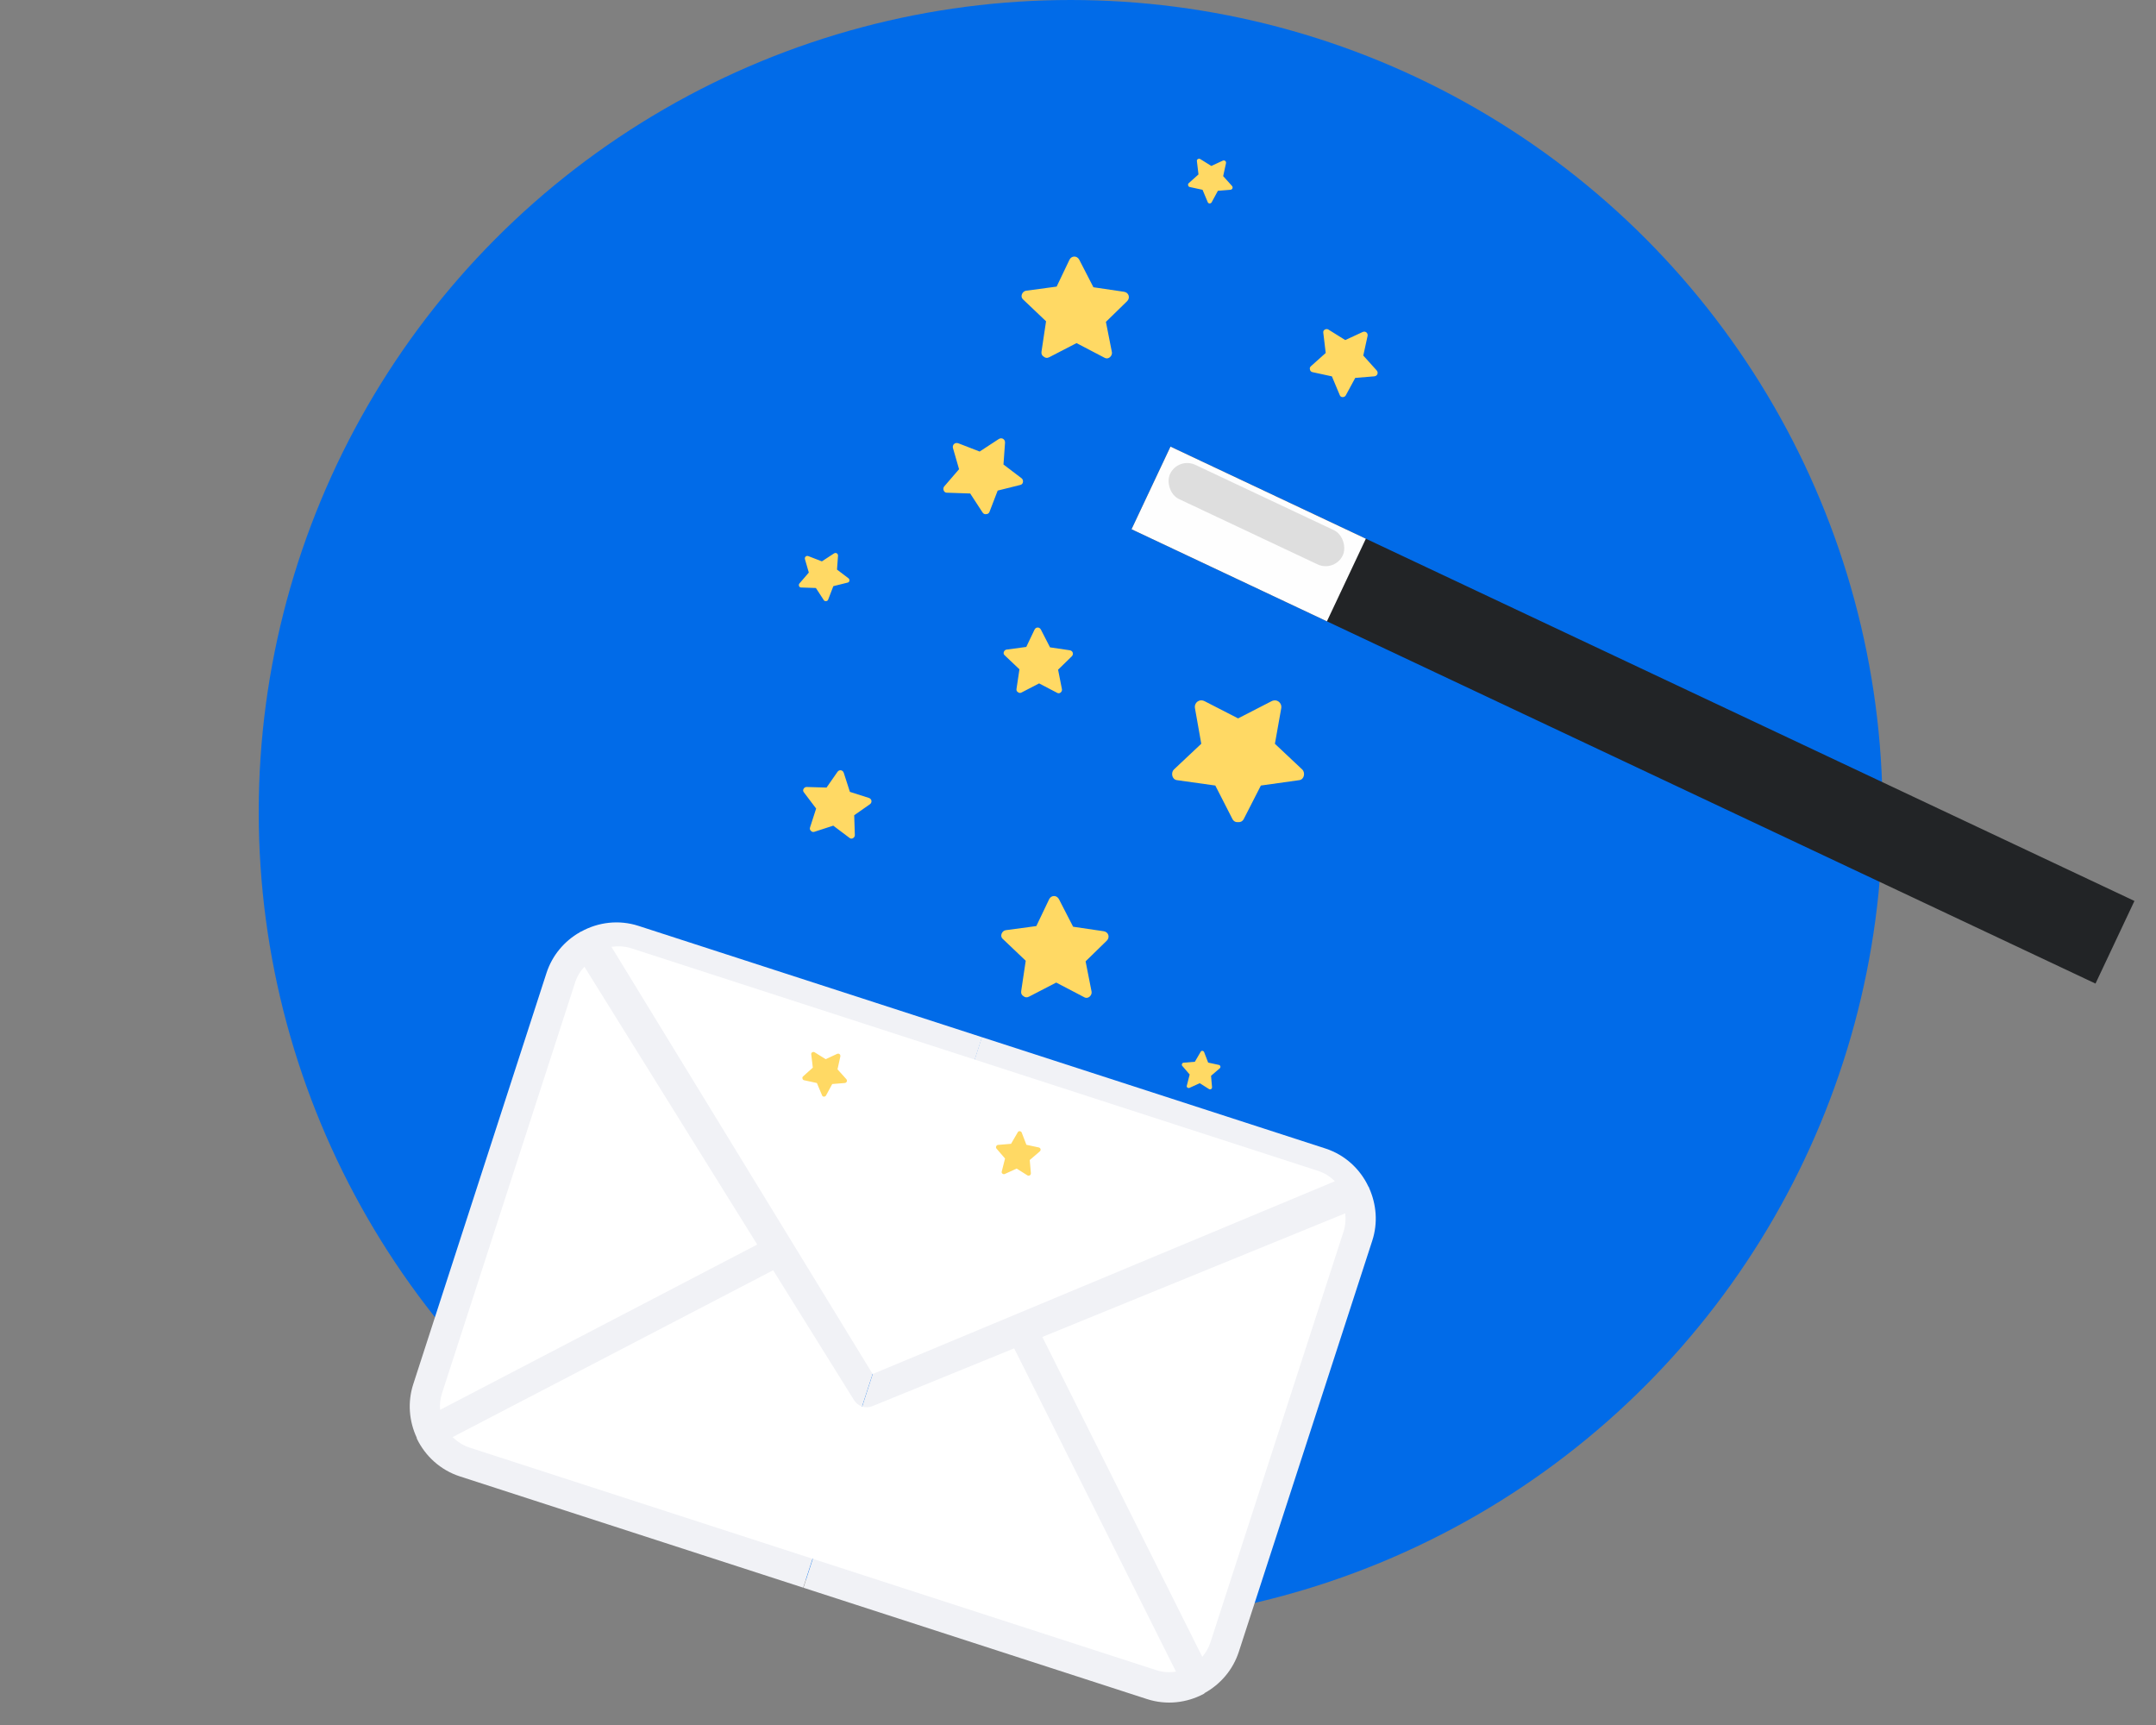 <svg width="200" height="160" viewBox="0 0 200 160" fill="none" xmlns="http://www.w3.org/2000/svg">
<rect x="0" y="0" width="200" height="160" fill="#808080" stroke="none"/>
<circle cx="99.318" cy="75.318" r="75.318" fill="#016BE8"/>
<rect x="108.578" y="41.425" width="98.854" height="8.473" transform="rotate(25.233 108.578 41.425)" fill="#222426"/>
<rect x="108.578" y="41.425" width="20.037" height="8.473" transform="rotate(25.233 108.578 41.425)" fill="#FEFEFE"/>
<rect x="109.29" y="42.366" width="17.714" height="3.515" rx="1.757" transform="rotate(25.233 109.29 42.366)" fill="#DEDEDE"/>
<path d="M91.099 96.206L59.228 85.878C57.399 85.286 55.481 85.537 53.914 86.406C53.886 86.42 53.866 86.413 53.838 86.428C53.811 86.442 53.804 86.462 53.776 86.476C52.367 87.282 51.232 88.591 50.693 90.253L38.339 128.377C37.786 130.081 37.953 131.834 38.656 133.347C38.67 133.375 38.657 133.417 38.671 133.444C38.671 133.444 38.692 133.451 38.685 133.472C39.458 135.054 40.85 136.354 42.658 136.94L74.508 147.261L91.099 96.206V96.206Z" fill="#F1F2F6"/>
<path d="M127.298 115.076C127.837 113.414 127.678 111.709 127.016 110.209C127.002 110.182 127.009 110.161 126.995 110.133C126.981 110.106 126.96 110.099 126.946 110.072C126.186 108.448 124.78 107.12 122.952 106.527L91.081 96.199L74.531 147.268L106.403 157.596C108.21 158.182 110.101 157.945 111.655 157.117C111.655 157.117 111.675 157.124 111.682 157.103C111.71 157.089 111.716 157.068 111.751 157.033C113.208 156.22 114.371 154.898 114.923 153.194L127.298 115.076V115.076Z" fill="#F1F2F6"/>
<path d="M96.693 124.007L124.79 112.541C124.843 113.087 124.82 113.653 124.639 114.214L112.284 152.339C112.122 152.838 111.864 153.282 111.528 153.678L96.693 124.007ZM40.826 130.767C40.781 130.27 40.832 129.758 41 129.239L53.355 91.114C53.536 90.553 53.829 90.074 54.213 89.67L70.245 115.436L40.826 130.767ZM43.549 134.266C42.947 134.071 42.419 133.716 41.98 133.299L71.722 117.82L79.227 129.872C79.409 130.16 79.666 130.359 79.978 130.46C80.289 130.561 80.614 130.551 80.931 130.424L94.078 125.065L109.088 155.045C108.481 155.147 107.873 155.111 107.25 154.909L43.549 134.266Z" fill="white"/>
<path d="M58.555 87.955C57.953 87.76 57.317 87.738 56.717 87.819L80.953 127.447L123.825 109.566C123.393 109.127 122.879 108.8 122.256 108.598L58.555 87.955Z" fill="white"/>
<path d="M116.964 72.862C116.437 73.894 115.909 74.925 115.382 75.957C115.261 76.193 115.054 76.277 114.851 76.256C114.647 76.277 114.441 76.193 114.32 75.957L112.738 72.861C111.55 72.695 110.361 72.528 109.173 72.361C108.702 72.295 108.601 71.654 108.901 71.37C109.747 70.576 110.59 69.779 111.435 68.986C111.24 67.887 111.045 66.788 110.85 65.69C110.759 65.18 111.246 64.785 111.753 65.042C112.786 65.566 113.817 66.095 114.851 66.633C115.883 66.095 116.916 65.566 117.948 65.042C118.456 64.785 118.943 65.192 118.852 65.701C118.655 66.799 118.463 67.893 118.266 68.989C119.111 69.784 119.956 70.577 120.799 71.372C121.101 71.656 120.998 72.296 120.528 72.362C119.342 72.529 118.151 72.695 116.964 72.862Z" fill="#FFD964"/>
<path d="M96.393 63.388C95.846 63.671 95.299 63.954 94.753 64.237C94.627 64.301 94.512 64.273 94.431 64.201C94.336 64.147 94.273 64.048 94.294 63.908L94.567 62.081C94.105 61.643 93.643 61.203 93.181 60.764C92.998 60.59 93.153 60.281 93.37 60.251C93.981 60.169 94.592 60.086 95.202 60.005C95.458 59.469 95.713 58.934 95.968 58.399C96.087 58.151 96.419 58.131 96.559 58.399C96.843 58.944 97.125 59.492 97.405 60.044C98.018 60.131 98.627 60.221 99.235 60.314C99.534 60.359 99.619 60.686 99.422 60.878C98.998 61.291 98.576 61.705 98.153 62.117C98.272 62.722 98.392 63.326 98.511 63.93C98.553 64.146 98.311 64.391 98.087 64.274C97.523 63.98 96.957 63.683 96.393 63.388Z" fill="#FFD964"/>
<path d="M123.552 34.909C122.95 34.778 122.349 34.647 121.748 34.517C121.61 34.486 121.538 34.391 121.522 34.284C121.483 34.182 121.498 34.065 121.603 33.971L122.979 32.738C122.903 32.106 122.827 31.472 122.752 30.84C122.722 30.588 123.037 30.449 123.224 30.565C123.747 30.892 124.27 31.217 124.792 31.543C125.331 31.294 125.868 31.045 126.406 30.795C126.655 30.68 126.925 30.876 126.861 31.171C126.732 31.773 126.6 32.375 126.464 32.978C126.881 33.436 127.293 33.894 127.702 34.353C127.903 34.579 127.76 34.884 127.486 34.907C126.895 34.955 126.308 35.004 125.718 35.052C125.424 35.594 125.131 36.136 124.838 36.677C124.733 36.87 124.39 36.904 124.292 36.672C124.045 36.085 123.799 35.496 123.552 34.909Z" fill="#FFD964"/>
<path d="M111.553 17.604C111.158 17.518 110.763 17.432 110.368 17.347C110.277 17.327 110.231 17.264 110.22 17.194C110.195 17.127 110.204 17.05 110.273 16.988L111.177 16.178C111.127 15.763 111.077 15.347 111.028 14.931C111.008 14.766 111.215 14.675 111.338 14.751C111.681 14.965 112.025 15.179 112.368 15.393C112.722 15.229 113.075 15.066 113.428 14.902C113.592 14.826 113.769 14.955 113.727 15.149C113.643 15.544 113.556 15.94 113.467 16.336C113.74 16.637 114.011 16.938 114.279 17.239C114.412 17.388 114.318 17.588 114.138 17.603C113.75 17.634 113.364 17.667 112.976 17.698C112.783 18.055 112.591 18.41 112.398 18.766C112.329 18.893 112.104 18.915 112.04 18.763C111.878 18.377 111.715 17.99 111.553 17.604Z" fill="#FFD964"/>
<path d="M75.778 100.454C75.383 100.368 74.988 100.282 74.593 100.196C74.502 100.176 74.455 100.114 74.444 100.043C74.419 99.976 74.429 99.899 74.498 99.838L75.401 99.028C75.352 98.612 75.302 98.196 75.252 97.78C75.233 97.615 75.44 97.524 75.563 97.6C75.906 97.815 76.25 98.028 76.593 98.243C76.946 98.079 77.3 97.915 77.653 97.751C77.817 97.675 77.993 97.804 77.952 97.999C77.867 98.394 77.781 98.789 77.691 99.186C77.965 99.486 78.235 99.787 78.504 100.089C78.636 100.237 78.542 100.438 78.362 100.453C77.974 100.484 77.588 100.516 77.201 100.548C77.008 100.904 76.816 101.26 76.623 101.615C76.554 101.742 76.328 101.764 76.264 101.612C76.102 101.226 75.94 100.839 75.778 100.454Z" fill="#FFD964"/>
<path d="M93.232 107.457C92.968 107.151 92.705 106.844 92.441 106.538C92.381 106.467 92.381 106.389 92.415 106.327C92.435 106.258 92.489 106.202 92.581 106.195L93.79 106.092C94.001 105.73 94.211 105.368 94.422 105.006C94.506 104.863 94.726 104.915 94.778 105.05C94.923 105.428 95.069 105.805 95.214 106.183C95.595 106.265 95.975 106.347 96.356 106.429C96.533 106.467 96.596 106.676 96.446 106.806C96.141 107.071 95.833 107.334 95.523 107.597C95.561 108.001 95.595 108.405 95.628 108.807C95.644 109.005 95.449 109.109 95.296 109.013C94.967 108.804 94.639 108.597 94.311 108.389C93.943 108.557 93.575 108.725 93.207 108.893C93.075 108.953 92.882 108.835 92.923 108.675C93.025 108.269 93.129 107.863 93.232 107.457Z" fill="#FFD964"/>
<path d="M110.358 99.663C110.13 99.398 109.901 99.132 109.673 98.867C109.621 98.806 109.621 98.738 109.65 98.684C109.668 98.625 109.715 98.576 109.794 98.57L110.841 98.481C111.024 98.168 111.206 97.854 111.389 97.541C111.461 97.417 111.652 97.462 111.697 97.578C111.823 97.906 111.949 98.233 112.074 98.559C112.404 98.631 112.734 98.702 113.064 98.773C113.216 98.805 113.271 98.987 113.141 99.099C112.877 99.328 112.611 99.556 112.342 99.784C112.375 100.134 112.405 100.484 112.433 100.832C112.447 101.004 112.278 101.094 112.145 101.01C111.861 100.829 111.577 100.651 111.293 100.47C110.974 100.616 110.655 100.761 110.336 100.907C110.222 100.958 110.055 100.856 110.09 100.718C110.179 100.367 110.269 100.014 110.358 99.663Z" fill="#FFD964"/>
<path d="M97.979 91.137C97.132 91.575 96.285 92.012 95.439 92.451C95.245 92.55 95.066 92.508 94.94 92.396C94.794 92.312 94.696 92.158 94.728 91.942L95.151 89.113C94.436 88.433 93.721 87.752 93.005 87.072C92.722 86.802 92.961 86.324 93.298 86.278C94.244 86.151 95.19 86.022 96.135 85.896C96.531 85.067 96.926 84.238 97.322 83.41C97.505 83.026 98.02 82.994 98.236 83.409C98.676 84.254 99.113 85.102 99.547 85.957C100.496 86.091 101.44 86.231 102.381 86.375C102.844 86.446 102.975 86.951 102.671 87.249C102.013 87.889 101.361 88.529 100.705 89.168C100.89 90.105 101.075 91.04 101.259 91.976C101.325 92.31 100.949 92.689 100.604 92.509C99.73 92.052 98.853 91.594 97.979 91.137Z" fill="#FFD964"/>
<path d="M99.863 31.824C99.017 32.262 98.169 32.7 97.323 33.138C97.129 33.238 96.95 33.195 96.825 33.083C96.678 33 96.58 32.845 96.612 32.629L97.036 29.8C96.321 29.121 95.605 28.44 94.89 27.759C94.606 27.489 94.845 27.012 95.182 26.965C96.128 26.839 97.074 26.71 98.019 26.583C98.415 25.754 98.811 24.926 99.206 24.097C99.389 23.713 99.904 23.681 100.12 24.096C100.56 24.942 100.997 25.79 101.431 26.644C102.38 26.779 103.324 26.919 104.265 27.062C104.729 27.133 104.86 27.638 104.556 27.936C103.897 28.577 103.245 29.216 102.589 29.855C102.774 30.792 102.959 31.727 103.144 32.663C103.209 32.998 102.834 33.377 102.488 33.196C101.614 32.74 100.738 32.281 99.863 31.824Z" fill="#FFD964"/>
<path d="M77.297 76.583C76.712 76.773 76.126 76.962 75.541 77.153C75.406 77.196 75.297 77.15 75.229 77.066C75.144 76.997 75.098 76.888 75.141 76.754L75.708 74.996C75.324 74.488 74.94 73.979 74.555 73.47C74.403 73.269 74.606 72.989 74.825 72.996C75.442 73.014 76.058 73.031 76.673 73.05C77.012 72.564 77.351 72.077 77.69 71.591C77.847 71.365 78.178 71.4 78.273 71.687C78.464 72.271 78.653 72.857 78.84 73.448C79.43 73.633 80.017 73.821 80.602 74.011C80.889 74.105 80.92 74.441 80.695 74.599C80.208 74.938 79.725 75.276 79.24 75.615C79.26 76.231 79.279 76.846 79.299 77.462C79.305 77.682 79.026 77.884 78.825 77.733C78.316 77.35 77.806 76.965 77.297 76.583Z" fill="#FFD964"/>
<path d="M77.304 54.369C77.143 54.785 76.983 55.202 76.823 55.618C76.786 55.713 76.71 55.754 76.632 55.754C76.554 55.77 76.472 55.747 76.416 55.661L75.685 54.539C75.223 54.524 74.761 54.508 74.299 54.492C74.116 54.486 74.051 54.244 74.155 54.123C74.447 53.785 74.738 53.446 75.029 53.108C74.91 52.694 74.791 52.282 74.671 51.869C74.616 51.677 74.787 51.506 74.991 51.584C75.408 51.743 75.825 51.904 76.242 52.068C76.616 51.821 76.99 51.576 77.364 51.334C77.548 51.214 77.751 51.35 77.737 51.549C77.706 51.978 77.676 52.404 77.645 52.832C78.001 53.103 78.357 53.372 78.712 53.642C78.839 53.739 78.826 53.989 78.649 54.033C78.201 54.145 77.752 54.257 77.304 54.369Z" fill="#FFD964"/>
<path d="M92.549 45.504C92.296 46.16 92.044 46.816 91.792 47.472C91.734 47.622 91.614 47.686 91.49 47.686C91.369 47.712 91.239 47.674 91.151 47.539L89.999 45.773C89.273 45.749 88.545 45.724 87.817 45.699C87.529 45.689 87.427 45.309 87.59 45.118C88.05 44.585 88.508 44.051 88.967 43.519C88.779 42.868 88.591 42.218 88.404 41.568C88.316 41.266 88.585 40.997 88.907 41.119C89.563 41.37 90.219 41.623 90.877 41.882C91.466 41.492 92.055 41.106 92.644 40.725C92.933 40.537 93.253 40.751 93.231 41.064C93.182 41.739 93.136 42.411 93.087 43.085C93.648 43.511 94.208 43.935 94.767 44.361C94.967 44.513 94.946 44.906 94.667 44.975C93.962 45.152 93.254 45.328 92.549 45.504Z" fill="#FFD964"/>
</svg>
